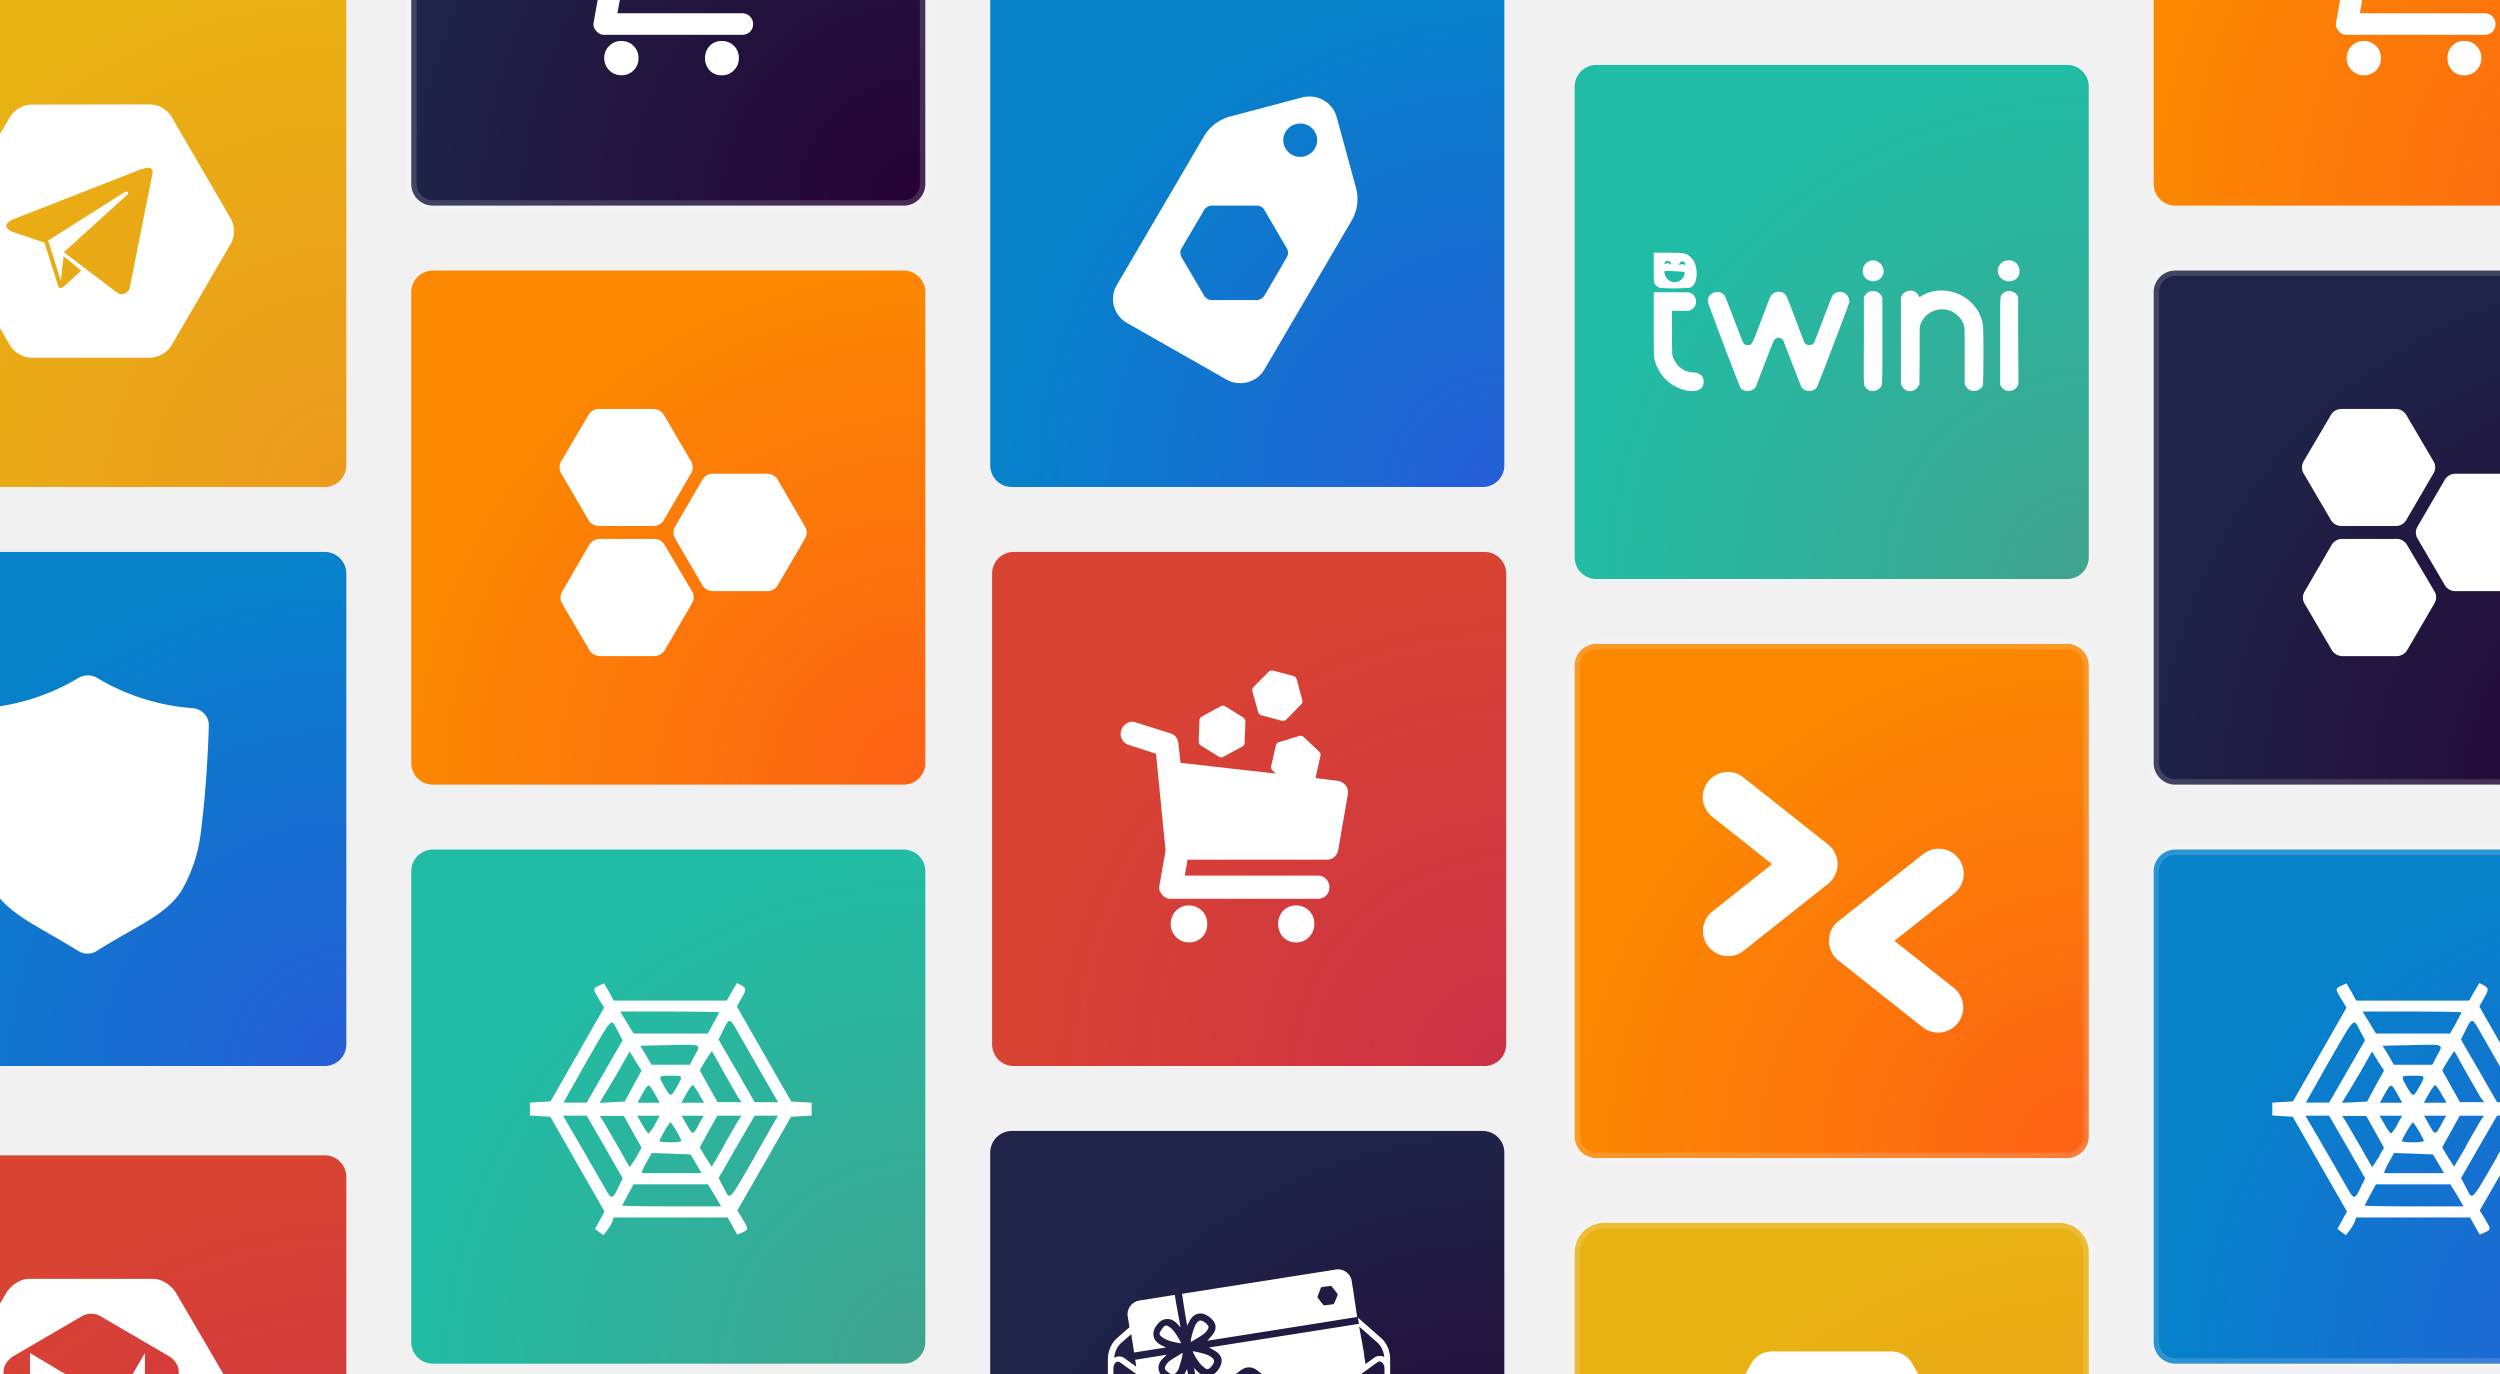 <svg xmlns="http://www.w3.org/2000/svg" width="462" height="254" fill="none" viewBox="0 0 462 254">
  <rect x="0" y="0" width="462" height="254" fill="#333333" stroke="none"/>
  <g clip-path="url(#a)">
    <path fill="#F1F1F1" d="M0 0h462v254H0z"/>
    <path fill="url(#b)" d="M183 213a4 4 0 0 1 4-4h87a4 4 0 0 1 4 4v87a4 4 0 0 1-4 4h-87a4 4 0 0 1-4-4v-87Z"/>
    <path fill="#fff" d="M256.901 251.235c0-1.574-.605-3.026-1.654-3.954l-4.316-3.792.201 1.17-.363.04-3.025.484-24.286 3.833v.04c.081.041.161.081.282.121.404.242.807.444 1.17.726.888.686 1.089 1.614.565 2.623a4.106 4.106 0 0 1-.767 1.089c-.887.928-2.178.928-3.227 0-.282-.242-.524-.525-.807-.807l.525 3.268.322 1.936-1.21.928-.928-5.93c-.08.121-.121.242-.161.322-.242.404-.444.848-.767 1.251-.564.726-1.573.968-2.38.605-.605-.242-1.089-.605-1.533-1.129-.322-.404-.443-.848-.443-1.332 0-.726.363-1.25.847-1.734.201-.202.443-.404.686-.646l-5.769.928h-.081l.202 1.291-2.179-1.573a1.323 1.323 0 0 0-.645-.283c-.121-.04-.242-.04-.363-.04s-.242 0-.363.04a2.831 2.831 0 0 0-.525.202c.081-1.089.565-2.098 1.291-2.743l1.856-1.614.524 3.389 5.89-.928c-.363-.202-.726-.363-1.049-.525-1.331-.766-1.654-2.097-.807-3.388a5.89 5.89 0 0 1 .646-.767c.645-.605 1.654-.766 2.42-.363.444.242.807.565 1.13.928.121.121.202.242.363.403l-.887-4.8v-.121l-.162-.928-.04-.162-6.536 1.049c-1.411.242-2.38 1.533-2.138 2.986l.323 1.936-2.34 2.057c-1.049.928-1.654 2.381-1.654 3.954V273.1c0 .484.041.928.162 1.331.363 2.017 1.855 3.55 3.63 3.55h44.659c2.057 0 3.711-1.977 3.711-4.478v-22.268Zm-4.478 2.057 2.098-1.533c.121-.081.242-.161.403-.161.444 0 .928.524.928 1.291v17.347a5.354 5.354 0 0 0-.807-.848l-8.794-6.817-3.227-2.502 9.399-6.777Zm-46.675-.363c0-.403.121-.767.323-1.009a.705.705 0 0 1 .564-.282c.121 0 .242.04.404.161l3.025 2.179.121.081 8.472 6.131-6.656 5.164-.121.081-5.245 4.034c-.322.282-.645.565-.887.928v-17.468Zm49.459 22.793a3.94 3.94 0 0 1-.686.726c-.403.283-.847.444-1.331.444h-44.699c-1.291 0-2.34-1.17-2.622-2.703-.041-.242-.041-.444-.041-.686 0-.363.041-.726.122-1.049.201-.927.685-1.694 1.331-2.218l4.962-3.833.081-.04 7.221-5.567.847-.646v-.04l1.21-.928 7.665-5.93c.484-.363 1.009-.565 1.533-.565.565 0 1.089.202 1.533.565l8.835 6.817.847.686 2.703 2.098 9.601 7.423c.605.484 1.049 1.21 1.291 2.057.081.323.121.646.162 1.009v.242a3.24 3.24 0 0 1-.565 2.138Zm.605-24.891-.04-.04c-.041-.04-.081-.04-.121-.081 0 0-.041 0-.041-.04-.04 0-.04-.041-.08-.041-.041 0-.081-.04-.121-.04h-.767c-.202.04-.444.162-.645.283l-1.654 1.21c-.081-.646-.202-1.251-.283-1.896 0-.121-.04-.283-.04-.404l-.847-4.639 3.348 2.945c.726.645 1.21 1.654 1.291 2.743.081.041.161.081.202.162-.041-.081-.121-.121-.202-.162Z"/>
    <path fill="#fff" d="M223.256 245.546c-.202.444-.565.807-.968 1.09-.646.443-1.331.847-2.017 1.25-.04.041-.121.041-.162.081-.04 0-.04-.04-.08-.04.08-.444.161-.928.282-1.372.162-.565.323-1.089.565-1.614.081-.242.282-.443.444-.645.201-.242.484-.323.807-.202.443.162.766.444 1.048.807.202.161.202.403.081.645Zm-4.68 4.479c-.08.403-.121.766-.202 1.089-.201.646-.363 1.291-.605 1.937-.121.282-.322.524-.524.726-.202.242-.525.322-.807.161a4.285 4.285 0 0 1-.887-.605c-.323-.282-.364-.565-.121-.968a2.47 2.47 0 0 1 .927-1.009c.686-.444 1.372-.847 2.058-1.291 0 0 .081 0 .161-.04Zm5.729 1.815c-.161.403-.444.726-.767 1.008-.242.202-.524.242-.766.04-.323-.242-.646-.484-.888-.766-.605-.686-1.048-1.493-1.452-2.3v-.121a15.7 15.7 0 0 1 1.331.283c.646.161 1.332.323 1.896.686.202.121.404.282.565.484.162.201.162.443.081.686Zm-6.011-3.591c-.242-.04-.403-.04-.565-.08-.807-.162-1.614-.323-2.34-.686-.282-.121-.564-.323-.806-.525-.323-.242-.364-.564-.162-.887.202-.323.404-.605.646-.888.201-.242.484-.282.766-.121.323.162.605.404.847.646.646.726 1.13 1.573 1.614 2.541Z"/>
    <path fill="#fff" d="M249.962 237.761c-.08-.404-.121-.807-.201-1.211-.041-.161-.081-.322-.162-.484-.484-1.008-1.573-1.654-2.743-1.452l-28.4 4.478v.121l.04.242.161 1.049v.081l.404 2.501.322 1.936c.081-.161.121-.282.162-.363.202-.363.363-.726.605-1.049.686-.887 1.775-1.129 2.743-.605.404.202.807.525 1.13.847.726.767.807 1.695.242 2.542-.242.403-.605.726-.928 1.129-.081.081-.121.162-.202.242l20.171-3.187 6.011-.968 1.331-.201h.162l-.848-5.648Zm-2.783 1.613-.282.686-.323.767a.318.318 0 0 1-.162.161c-.04 0-.04 0-.08.04l-1.533.202a.367.367 0 0 1-.283-.121l-.484-.605-.484-.646c-.081-.08-.081-.201-.04-.322l.04-.121.525-1.372c.04-.121.121-.161.242-.202l1.533-.201c.121 0 .201.04.282.121l.968 1.25c.081.121.121.242.081.363Z"/>
    <path fill="url(#c)" d="M183.342 106a4 4 0 0 1 4-4h87a4 4 0 0 1 4 4v87a4 4 0 0 1-4 4h-87a4 4 0 0 1-4-4v-87Z"/>
    <path fill="#fff" d="M235.029 123.923a.857.857 0 0 0-.602.23l-2.794 2.823a.863.863 0 0 0-.189.779l1.056 3.816a.915.915 0 0 0 .567.611l3.854 1.028a.937.937 0 0 0 .771-.226l2.775-2.831a.78.78 0 0 0 .189-.778l-1.018-3.816a1.005 1.005 0 0 0-.555-.616l-3.854-1.02h-.2Zm-9.05 6.476a.707.707 0 0 0-.386.116l-3.511 1.908a.846.846 0 0 0-.284.274.845.845 0 0 0-.132.373l-.151 4.006a.891.891 0 0 0 .386.686l3.395 2.098a.684.684 0 0 0 .771 0l3.515-1.907a.731.731 0 0 0 .413-.647l.154-4.007a.867.867 0 0 0-.385-.689l-3.361-2.095-.386-.116h-.038Zm-16.693 2.974a1.814 1.814 0 0 0-.983.269c-.52.27-.913.736-1.095 1.297a2.024 2.024 0 0 0 .15 1.678 2.137 2.137 0 0 0 1.284 1.071l4.987 1.6 1.773 17.911-1.133 6.371a2.31 2.31 0 0 0 0 .915c.104.312.272.599.494.841a1.977 1.977 0 0 0 1.661.778h27.038a2.392 2.392 0 0 0 1.588-.572c.408-.414.636-.974.636-1.558 0-.583-.228-1.143-.636-1.557-.429-.407-1-.626-1.588-.607h-24.521l.528-2.94h25.72c.51.01 1.007-.165 1.399-.495.372-.342.624-.797.717-1.296l1.773-10.264a2.125 2.125 0 0 0-.413-1.679 2.34 2.34 0 0 0-1.511-.841l-4.081-.514.077-.19.867-3.894a.712.712 0 0 0-.224-.779l-2.871-2.725a.874.874 0 0 0-.794-.191l-3.777 1.144a.777.777 0 0 0-.567.569l-.867 3.855a.782.782 0 0 0 .227.779l.605.611-17.598-1.986-.386-3.547a2.274 2.274 0 0 0-.455-1.219 1.877 1.877 0 0 0-1.021-.689l-6.418-2.021a1.535 1.535 0 0 0-.597-.125h.012Zm10.406 33.958a3.216 3.216 0 0 0-2.378.993 3.313 3.313 0 0 0-.735 1.119c-.167.42-.247.87-.236 1.322.001.898.354 1.759.983 2.394a3.342 3.342 0 0 0 2.37.994 3.252 3.252 0 0 0 2.358-.888c.316-.297.57-.654.749-1.051a3.35 3.35 0 0 0 .293-1.262v-.234a3.278 3.278 0 0 0-.972-2.406 3.272 3.272 0 0 0-2.428-.981h-.004Zm19.792 0a3.247 3.247 0 0 0-2.382.993 3.69 3.69 0 0 0 0 4.844 3.18 3.18 0 0 0 2.382.993 3.132 3.132 0 0 0 2.417-.993 3.295 3.295 0 0 0 .979-2.403 3.33 3.33 0 0 0-.879-2.38 3.28 3.28 0 0 0-2.289-1.054h-.228Z"/>
    <path fill="url(#d)" d="M-31-1a4 4 0 0 1 4-4h87a4 4 0 0 1 4 4v87a4 4 0 0 1-4 4h-87a4 4 0 0 1-4-4V-1Z"/>
    <path fill="#fff" d="M5.713 19.328a4.942 4.942 0 0 0-3.84 2.235L-9.18 40.508a4.818 4.818 0 0 0 0 4.391L1.872 63.87a4.943 4.943 0 0 0 3.841 2.235h22.109a4.947 4.947 0 0 0 3.845-2.234l11.052-18.945a4.818 4.818 0 0 0 0-4.392l-11.052-19.01a4.895 4.895 0 0 0-3.845-2.234l-22.11.038ZM27.43 31.01c.392 0 .784.194.784.862l-4.271 21.48a1.572 1.572 0 0 1-2.037.883 1.718 1.718 0 0 1-.198-.1l-9.903-7.525 11.483-10.424c.513-.43.315-.551.315-.551.038-.47-.784 0-.784 0L8.89 44.456l2.351 7.448.513-4.59 3.25 2.709-3.293 3.014a.78.78 0 0 1-.31.155h-.315a.315.315 0 0 1-.314-.237l-2.549-8.112-6.028-2.04s-.938-.354-1.02-1.017c-.082-.663 1.06-1.18 1.06-1.18L26.262 31.2v.082c.37-.157.765-.249 1.167-.271Z"/>
    <path fill="url(#e)" d="M76 54a4 4 0 0 1 4-4h87a4 4 0 0 1 4 4v87a4 4 0 0 1-4 4H80a4 4 0 0 1-4-4V54Z"/>
    <path fill="#fff" fill-rule="evenodd" d="M122.641 76.615a2.302 2.302 0 0 0-1.802-1.038h-10.248a2.287 2.287 0 0 0-1.802 1.038l-5.126 8.72a2.21 2.21 0 0 0 0 2.075l5.126 8.754a2.289 2.289 0 0 0 1.802 1.037h10.248a2.24 2.24 0 0 0 1.802-1.037l5.122-8.785a2.117 2.117 0 0 0 0-2.041l-5.122-8.723Zm21.051 11.972a2.382 2.382 0 0 0-1.802-1.038h-10.248a2.287 2.287 0 0 0-1.802 1.037l-5.122 8.79a2.186 2.186 0 0 0 0 2.075l5.122 8.755a2.29 2.29 0 0 0 1.802 1.037h10.248a2.288 2.288 0 0 0 1.802-1.037l5.126-8.755a2.139 2.139 0 0 0 0-2.04l-5.126-8.825Zm-20.923 12.041a2.17 2.17 0 0 0-1.728-1.037h-10.315a2.287 2.287 0 0 0-1.798 1.037l-5.091 8.789a2.142 2.142 0 0 0 0 2.041l5.126 8.754a2.383 2.383 0 0 0 1.798 1.038h10.249a2.33 2.33 0 0 0 1.797-1.038l5.127-8.789a2.208 2.208 0 0 0 0-2.075l-5.165-8.72Z" clip-rule="evenodd"/>
    <path fill="url(#f)" d="M398 54a4 4 0 0 1 4-4h87a4 4 0 0 1 4 4v87a4 4 0 0 1-4 4h-87a4 4 0 0 1-4-4V54Z"/>
    <path fill="#fff" fill-rule="evenodd" d="M444.641 76.615a2.302 2.302 0 0 0-1.802-1.038h-10.248a2.287 2.287 0 0 0-1.802 1.038l-5.126 8.72a2.21 2.21 0 0 0 0 2.075l5.126 8.754a2.289 2.289 0 0 0 1.802 1.037h10.248a2.24 2.24 0 0 0 1.802-1.037l5.122-8.785a2.117 2.117 0 0 0 0-2.041l-5.122-8.723Zm21.051 11.972a2.382 2.382 0 0 0-1.802-1.038h-10.248a2.287 2.287 0 0 0-1.802 1.037l-5.122 8.79a2.186 2.186 0 0 0 0 2.075l5.122 8.755a2.29 2.29 0 0 0 1.802 1.037h10.248a2.288 2.288 0 0 0 1.802-1.037l5.126-8.755a2.139 2.139 0 0 0 0-2.04l-5.126-8.825Zm-20.923 12.041a2.17 2.17 0 0 0-1.728-1.037h-10.315a2.287 2.287 0 0 0-1.798 1.037l-5.091 8.789a2.142 2.142 0 0 0 0 2.041l5.126 8.754a2.383 2.383 0 0 0 1.798 1.038h10.249a2.33 2.33 0 0 0 1.797-1.038l5.127-8.789a2.208 2.208 0 0 0 0-2.075l-5.165-8.72Z" clip-rule="evenodd"/>
    <path fill="#fff" fill-opacity=".15" d="M402 51h87v-2h-87v2Zm90 3v87h2V54h-2Zm-3 90h-87v2h87v-2Zm-90-3V54h-2v87h2Zm3 3a3 3 0 0 1-3-3h-2a5 5 0 0 0 5 5v-2Zm90-3a3 3 0 0 1-3 3v2a5 5 0 0 0 5-5h-2Zm-3-90a3 3 0 0 1 3 3h2a5 5 0 0 0-5-5v2Zm-87-2a5 5 0 0 0-5 5h2a3 3 0 0 1 3-3v-2Z"/>
    <path fill="url(#g)" d="M291 123a4 4 0 0 1 4-4h87a4 4 0 0 1 4 4v87a4 4 0 0 1-4 4h-87a4 4 0 0 1-4-4v-87Z"/>
    <g clip-path="url(#h)">
      <path fill="#fff" fill-rule="evenodd" d="M315.668 144.422a4.639 4.639 0 0 1 6.516-.754l15.641 12.394a4.636 4.636 0 0 1 0 7.27l-15.641 12.394a4.639 4.639 0 0 1-5.762-7.271l11.053-8.758-11.053-8.758a4.64 4.64 0 0 1-.754-6.517Zm46.23 14.174a4.64 4.64 0 0 1-.755 6.517l-11.053 8.758 11.053 8.758a4.64 4.64 0 0 1-5.761 7.271l-15.641-12.394a4.637 4.637 0 0 1 0-7.27l15.641-12.394a4.639 4.639 0 0 1 6.516.754Z" clip-rule="evenodd"/>
    </g>
    <path fill="#fff" fill-opacity=".15" d="M295 120h87v-2h-87v2Zm90 3v87h2v-87h-2Zm-3 90h-87v2h87v-2Zm-90-3v-87h-2v87h2Zm3 3a3 3 0 0 1-3-3h-2a5 5 0 0 0 5 5v-2Zm90-3a3 3 0 0 1-3 3v2a5 5 0 0 0 5-5h-2Zm-3-90a3 3 0 0 1 3 3h2a5 5 0 0 0-5-5v2Zm-87-2a5 5 0 0 0-5 5h2a3 3 0 0 1 3-3v-2Z"/>
    <path fill="url(#i)" d="M76 161a4 4 0 0 1 4-4h87a4 4 0 0 1 4 4v87a4 4 0 0 1-4 4H80a4 4 0 0 1-4-4v-87Z"/>
    <path fill="#fff" d="m110.713 227.684-.751-.575.876-1.612.877-1.611-5.008-8.737-5.008-8.778-1.907-.113-1.87-.118v-2.375l1.908-.117 1.907-.114 4.953-8.661 4.941-8.665-.955-1.569c-1.144-1.918-1.144-1.918 0-2.493l.955-.419.914 1.569.877 1.611h20.89l.914-1.649.951-1.594.764.386c1.027.575 1.027.881 0 2.568l-.764 1.376 5.008 8.779 5.029 8.778 1.907.113 1.869.118v2.375l-1.907.117-1.907.114-4.953 8.661-4.971 8.648.956 1.532c1.143 1.955 1.143 1.993 0 2.518l-.956.419-.913-1.603-.877-1.573h-21.04l-.23.692a8.47 8.47 0 0 1-.951 1.645l-.726.923-.802-.566Zm21.366-6.786-1.252-2.031h-13.746l-1.03 1.876-1.081 2.044c0 .079 4.119.155 9.151.155h9.148l-1.19-2.044Zm-17.877-1.38.876-1.763-3.317-5.786-3.339-5.791h-4.377l3.505 6.017 4.348 7.554c1.102 1.955 1.294 1.917 2.325-.231h-.021Zm25.234-5.749 4.328-7.591h-4.307l-3.338 5.749-3.318 5.791.956 1.8c1.218 2.337.759 2.799 5.717-5.749h-.038Zm-10.787 1.301-1.031-1.725-3.622-.151-3.58-.117-.881 1.611c-.364.595-.67 1.225-.914 1.88v.231h11.038l-1.01-1.729Zm-10.921-1.515.835-1.456-1.64-2.938-1.636-2.937h-4.457l.609.923 2.746 4.713 2.17 3.831.267-.382c.155-.151.647-.957 1.144-1.725l-.038-.029Zm15.971-1.725c.884-1.58 1.787-3.151 2.708-4.712l.609-.923h-4.461l-1.636 2.937-1.602 2.912 1.068 1.8 1.144 1.763 2.211-3.777h-.041Zm-7.775-.956c0-.387-1.79-3.45-2.02-3.45-.229 0-2.019 3.063-2.019 3.45 0 .113.913.226 2.019.226s2.02-.13 2.02-.243v.017Zm-4.916-3.068.914-1.611h-4.173l.952 1.649c.496.881 1.03 1.611 1.143 1.611.113 0 .689-.73 1.185-1.611l-.021-.038Zm8.117 0 .914-1.611h-4.077l.914 1.611c1.143 2.031 1.143 2.031 2.286 0h-.037Zm-17.381-9.811 3.318-5.753-.956-1.8c-1.219-2.337-.76-2.837-5.717 5.749l-4.269 7.574h4.306l3.318-5.77Zm5.262 2.682 1.561-2.837-1.143-1.762-1.069-1.763-2.17 3.831c-1.222 2.031-2.441 4.142-2.821 4.675l-.567.982 2.324-.113 2.325-.118 1.56-2.895Zm4.002 1.456c-1.143-1.993-1.143-1.993-2.287 0l-.918 1.649h4.119l-.914-1.649Zm8.154 0c-.492-.881-1.026-1.612-1.143-1.612-.117 0-.684.731-1.181 1.612l-.914 1.649h4.194l-.956-1.649Zm7.282.73-2.745-4.792-2.133-3.836-.267.349-1.143 1.762-.835 1.456 1.64 2.938 1.636 2.937h4.49l-.643-.814Zm3.89-5.178-4.349-7.604c-1.101-1.917-1.293-1.917-2.324.269l-.876 1.762 3.338 5.749 3.339 5.829h4.344l-3.472-6.005Zm-15.249 3.185c1.144-2.098 1.219-2.073-1.143-2.073s-2.287-.038-1.144 2.073c1.144 1.934 1.144 1.934 2.287-.017v.017Zm3.28-5.778c1.219-2.183 1.411-2.099-4.728-1.952l-5.337.114 1.068 1.724 1.027 1.792h7.094l.876-1.678Zm3.468-5.976 1.081-2.027c0-.075-4.119-.151-9.152-.151h-9.159l1.252 2.031 1.218 2.031h13.721l1.039-1.884Z"/>
    <path fill="url(#j)" d="M398 161a4 4 0 0 1 4-4h87a4 4 0 0 1 4 4v87a4 4 0 0 1-4 4h-87a4 4 0 0 1-4-4v-87Z"/>
    <path fill="#fff" d="m432.713 227.684-.751-.575.876-1.612.877-1.611-5.008-8.737-5.008-8.778-1.907-.113-1.869-.118v-2.375l1.907-.117 1.907-.114 4.953-8.661 4.941-8.665-.955-1.569c-1.144-1.918-1.144-1.918 0-2.493l.955-.419.914 1.569.877 1.611h20.89l.914-1.649.951-1.594.764.386c1.027.575 1.027.881 0 2.568l-.764 1.376 5.008 8.779 5.029 8.778 1.907.113 1.869.118v2.375l-1.907.117-1.907.114-4.953 8.661-4.971 8.648.956 1.532c1.143 1.955 1.143 1.993 0 2.518l-.956.419-.913-1.603-.877-1.573h-21.04l-.23.692a8.47 8.47 0 0 1-.951 1.645l-.726.923-.802-.566Zm21.366-6.786-1.252-2.031h-13.746l-1.03 1.876-1.081 2.044c0 .079 4.119.155 9.151.155h9.148l-1.19-2.044Zm-17.877-1.38.876-1.763-3.317-5.786-3.339-5.791h-4.377l3.505 6.017 4.348 7.554c1.102 1.955 1.294 1.917 2.325-.231h-.021Zm25.234-5.749 4.328-7.591h-4.307l-3.338 5.749-3.318 5.791.956 1.8c1.218 2.337.759 2.799 5.717-5.749h-.038Zm-10.787 1.301-1.031-1.725-3.622-.151-3.58-.117-.881 1.611c-.364.595-.67 1.225-.914 1.88v.231h11.038l-1.01-1.729Zm-10.921-1.515.835-1.456-1.64-2.938-1.636-2.937h-4.457l.609.923 2.746 4.713 2.17 3.831.267-.382c.155-.151.647-.957 1.144-1.725l-.038-.029Zm15.971-1.725c.884-1.58 1.787-3.151 2.708-4.712l.609-.923h-4.461l-1.636 2.937-1.602 2.912 1.068 1.8 1.144 1.763 2.211-3.777h-.041Zm-7.775-.956c0-.387-1.79-3.45-2.02-3.45-.229 0-2.019 3.063-2.019 3.45 0 .113.913.226 2.019.226s2.02-.13 2.02-.243v.017Zm-4.916-3.068.914-1.611h-4.173l.952 1.649c.496.881 1.03 1.611 1.143 1.611.113 0 .689-.73 1.185-1.611l-.021-.038Zm8.117 0 .914-1.611h-4.077l.914 1.611c1.143 2.031 1.143 2.031 2.286 0h-.037Zm-17.381-9.811 3.318-5.753-.956-1.8c-1.219-2.337-.76-2.837-5.717 5.749l-4.269 7.574h4.306l3.318-5.77Zm5.262 2.682 1.561-2.837-1.143-1.762-1.069-1.763-2.17 3.831c-1.222 2.031-2.441 4.142-2.821 4.675l-.567.982 2.324-.113 2.325-.118 1.56-2.895Zm4.002 1.456c-1.143-1.993-1.143-1.993-2.287 0l-.918 1.649h4.119l-.914-1.649Zm8.154 0c-.492-.881-1.026-1.612-1.143-1.612-.117 0-.684.731-1.181 1.612l-.914 1.649h4.194l-.956-1.649Zm7.282.73-2.745-4.792-2.133-3.836-.267.349-1.143 1.762-.835 1.456 1.64 2.938 1.636 2.937h4.49l-.643-.814Zm3.89-5.178-4.349-7.604c-1.101-1.917-1.293-1.917-2.324.269l-.876 1.762 3.338 5.749 3.339 5.829h4.344l-3.472-6.005Zm-15.249 3.185c1.144-2.098 1.219-2.073-1.143-2.073s-2.287-.038-1.144 2.073c1.144 1.934 1.144 1.934 2.287-.017v.017Zm3.28-5.778c1.219-2.183 1.411-2.099-4.728-1.952l-5.337.114 1.068 1.724 1.027 1.792h7.094l.876-1.678Zm3.468-5.976 1.081-2.027c0-.075-4.119-.151-9.152-.151h-9.159l1.252 2.031 1.218 2.031h13.721l1.039-1.884Z"/>
    <path fill="#fff" fill-opacity=".15" d="M402 158h87v-2h-87v2Zm90 3v87h2v-87h-2Zm-3 90h-87v2h87v-2Zm-90-3v-87h-2v87h2Zm3 3a3 3 0 0 1-3-3h-2a5 5 0 0 0 5 5v-2Zm90-3a3 3 0 0 1-3 3v2a5 5 0 0 0 5-5h-2Zm-3-90a3 3 0 0 1 3 3h2a5 5 0 0 0-5-5v2Zm-87-2a5 5 0 0 0-5 5h2a3 3 0 0 1 3-3v-2Z"/>
    <path fill="url(#k)" d="M291 231.461a5.461 5.461 0 0 1 5.461-5.461h84.078a5.461 5.461 0 0 1 5.461 5.461v84.078a5.461 5.461 0 0 1-5.461 5.461h-84.078a5.461 5.461 0 0 1-5.461-5.461v-84.078Z"/>
    <path fill="#fff" d="m364.401 271.273-11.039-19.296a4.418 4.418 0 0 0-3.826-2.227h-22.078a4.396 4.396 0 0 0-3.819 2.227L312.6 271.273a4.496 4.496 0 0 0 0 4.454l11.039 19.296a4.396 4.396 0 0 0 3.819 2.227h22.078a4.398 4.398 0 0 0 3.819-2.227l11.039-19.296a4.48 4.48 0 0 0 .007-4.454Z"/>
    <path fill="#fff" fill-opacity=".15" d="M296.461 227h84.078v-2h-84.078v2ZM385 231.461v84.078h2v-84.078h-2ZM380.539 320h-84.078v2h84.078v-2ZM292 315.539v-84.078h-2v84.078h2Zm4.461 4.461a4.46 4.46 0 0 1-4.461-4.461h-2a6.461 6.461 0 0 0 6.461 6.461v-2ZM385 315.539a4.46 4.46 0 0 1-4.461 4.461v2a6.461 6.461 0 0 0 6.461-6.461h-2ZM380.539 227a4.46 4.46 0 0 1 4.461 4.461h2a6.461 6.461 0 0 0-6.461-6.461v2Zm-84.078-2a6.461 6.461 0 0 0-6.461 6.461h2a4.46 4.46 0 0 1 4.461-4.461v-2Z"/>
    <path fill="url(#l)" d="M-31 106a4 4 0 0 1 4-4h87a4 4 0 0 1 4 4v87a4 4 0 0 1-4 4h-87a4 4 0 0 1-4-4v-87Z"/>
    <path fill="#fff" fill-rule="evenodd" d="M-4.71 153.254a27.988 27.988 0 0 0 3.766 11.56c1.563 2.311 3.717 3.93 6.728 5.816l3.042 1.776c1.704.963 3.61 2.085 5.69 3.365a3.172 3.172 0 0 0 3.35-.028c2.063-1.3 3.99-2.404 5.634-3.337l3.073-1.776c3.042-1.825 5.22-3.45 6.838-5.816a27.988 27.988 0 0 0 3.766-11.56c.786-6.123 1.267-13.739 1.41-19.202.044-1.705-1.344-3.07-3.045-3.195a39.809 39.809 0 0 1-17.564-5.566 3.403 3.403 0 0 0-3.495 0 39.829 39.829 0 0 1-17.56 5.565c-1.7.125-3.086 1.491-3.034 3.195.225 7.265 1.096 17.193 1.401 19.203Z" clip-rule="evenodd"/>
    <path fill="url(#m)" d="M-31 217.5a4 4 0 0 1 4-4h87a4 4 0 0 1 4 4v87a4 4 0 0 1-4 4h-87a4 4 0 0 1-4-4v-87Z"/>
    <path fill="#fff" d="m43.974 258.534-11.518-19.731c-.823-1.235-2.466-2.466-4.109-2.466H5.336c-1.648 0-3.29 1.231-4.11 2.466l-11.512 19.731c-.824 1.235-.824 3.697 0 4.932L1.23 283.197c.82 1.231 2.462 2.467 4.11 2.467h23.02c1.643 0 3.285-1.236 4.109-2.467l11.504-19.708c.823-1.258.823-3.72 0-4.955ZM33.03 268.558c0 1.077-.81 2.154-1.62 2.715l-12.947 7.548a3.454 3.454 0 0 1-3.24 0l-12.948-7.548c-.81-.543-1.62-1.62-1.62-2.715v-15.111c0-1.081.81-2.158 1.62-2.715l12.948-7.553a3.454 3.454 0 0 1 3.24 0l12.947 7.553c.81.539 1.62 1.616 1.62 2.715v15.111Z"/>
    <path fill="#fff" d="M26.78 250.039v21.903h-.117l-15.63-9.327-5.45 9.327H5.54v-21.903l15.748 9.399 5.494-9.399Z"/>
    <path fill="url(#n)" d="M183-1a4 4 0 0 1 4-4h87a4 4 0 0 1 4 4v87a4 4 0 0 1-4 4h-87a4 4 0 0 1-4-4V-1Z"/>
    <g clip-path="url(#o)">
      <path fill="#fff" d="m250.591 34.753-3.579-13.137c-.748-2.723-3.578-4.325-6.344-3.62l-13.306 3.524c-2.05.545-3.839 1.89-4.88 3.685l-16.104 27.49c-1.432 2.435-.586 5.575 1.887 6.985l18.349 10.445c2.472 1.41 5.661.576 7.06-1.859l16.104-27.49a7.829 7.829 0 0 0 .813-6.023Zm-12.786 12.784-4.131 7.08c-.293.513-.846.801-1.432.833h-8.296a1.66 1.66 0 0 1-1.432-.833l-4.164-7.08a1.629 1.629 0 0 1 0-1.634l4.164-7.081c.293-.513.846-.801 1.432-.833h8.296c.586 0 1.139.32 1.432.833l4.131 7.08c.293.481.293 1.122 0 1.635Zm3.286-18.648a3.151 3.151 0 0 1-3.839-2.178c-.455-1.634.553-3.332 2.213-3.781a3.151 3.151 0 0 1 3.839 2.179c.455 1.634-.553 3.332-2.213 3.78Z"/>
    </g>
    <path fill="url(#p)" d="M76-53a4 4 0 0 1 4-4h87a4 4 0 0 1 4 4v87a4 4 0 0 1-4 4H80a4 4 0 0 1-4-4v-87Z"/>
    <path fill="#fff" d="M129.181-32.71a.805.805 0 0 0-.564.213l-2.62 2.62a.8.8 0 0 0-.177.723l.99 3.541a.853.853 0 0 0 .531.568l3.614.954a.886.886 0 0 0 .723-.21l2.602-2.627a.723.723 0 0 0 .177-.723l-.954-3.541a.945.945 0 0 0-.521-.571l-3.613-.947h-.188Zm-8.485 6.01a.662.662 0 0 0-.361.108l-3.293 1.77a.8.8 0 0 0-.39.6l-.141 3.719a.83.83 0 0 0 .362.636l3.183 1.948a.649.649 0 0 0 .723 0l3.296-1.77a.68.68 0 0 0 .386-.6l.145-3.72a.801.801 0 0 0-.361-.639l-3.152-1.944-.361-.109h-.036Zm-15.651 2.76a1.712 1.712 0 0 0-.921.25c-.487.25-.856.683-1.027 1.203a1.85 1.85 0 0 0 .141 1.558 1.982 1.982 0 0 0 1.204.993l4.676 1.485 1.662 16.623-1.062 5.912c-.058.28-.058.57 0 .85.097.29.255.556.462.78a1.864 1.864 0 0 0 1.558.723h25.349a2.257 2.257 0 0 0 1.489-.531 2.046 2.046 0 0 0 0-2.891 2.08 2.08 0 0 0-1.489-.564h-22.99l.495-2.728h24.114c.479.01.944-.153 1.312-.46.349-.317.585-.739.672-1.203l1.663-9.525a1.956 1.956 0 0 0-.387-1.558 2.197 2.197 0 0 0-1.417-.78l-3.826-.477.072-.177.813-3.614a.662.662 0 0 0-.21-.723l-2.692-2.53a.823.823 0 0 0-.744-.176l-3.542 1.062a.726.726 0 0 0-.531.528l-.813 3.577a.722.722 0 0 0 .213.723l.568.567-16.501-1.843-.361-3.292a2.097 2.097 0 0 0-.426-1.13 1.765 1.765 0 0 0-.958-.64l-6.017-1.876a1.441 1.441 0 0 0-.56-.116h.011Zm9.757 31.515a3.036 3.036 0 0 0-2.23.922 3.09 3.09 0 0 0-.91 2.265 3.145 3.145 0 0 0 3.144 3.144 3.074 3.074 0 0 0 3.187-2.97v-.217a3.044 3.044 0 0 0-.911-2.233 3.08 3.08 0 0 0-2.276-.91h-.004Zm18.556 0a3.052 3.052 0 0 0-2.233.922 3.4 3.4 0 0 0 0 4.495 2.972 2.972 0 0 0 2.233.922 2.94 2.94 0 0 0 2.266-.922 3.044 3.044 0 0 0 .918-2.23 3.079 3.079 0 0 0-2.971-3.187h-.213Z"/>
    <path fill="#fff" fill-opacity=".15" d="M80-56h87v-2H80v2Zm90 3v87h2v-87h-2Zm-3 90H80v2h87v-2Zm-90-3v-87h-2v87h2Zm3 3a3 3 0 0 1-3-3h-2a5 5 0 0 0 5 5v-2Zm90-3a3 3 0 0 1-3 3v2a5 5 0 0 0 5-5h-2Zm-3-90a3 3 0 0 1 3 3h2a5 5 0 0 0-5-5v2Zm-87-2a5 5 0 0 0-5 5h2a3 3 0 0 1 3-3v-2Z"/>
    <path fill="url(#q)" d="M398-53a4 4 0 0 1 4-4h87a4 4 0 0 1 4 4v87a4 4 0 0 1-4 4h-87a4 4 0 0 1-4-4v-87Z"/>
    <path fill="#fff" d="M451.181-32.71a.805.805 0 0 0-.564.213l-2.62 2.62a.8.8 0 0 0-.177.723l.99 3.541a.853.853 0 0 0 .531.568l3.614.954a.886.886 0 0 0 .723-.21l2.602-2.627a.723.723 0 0 0 .177-.723l-.954-3.541a.945.945 0 0 0-.521-.571l-3.613-.947h-.188Zm-8.485 6.01a.662.662 0 0 0-.361.108l-3.293 1.77a.8.8 0 0 0-.39.6l-.141 3.719a.83.83 0 0 0 .362.636l3.183 1.948a.649.649 0 0 0 .723 0l3.296-1.77a.68.68 0 0 0 .386-.6l.145-3.72a.801.801 0 0 0-.361-.639l-3.152-1.944-.361-.109h-.036Zm-15.651 2.76a1.712 1.712 0 0 0-.921.25c-.487.25-.856.683-1.027 1.203a1.85 1.85 0 0 0 .141 1.558 1.982 1.982 0 0 0 1.204.993l4.676 1.485 1.662 16.623-1.062 5.912c-.058.28-.058.57 0 .85.097.29.255.556.462.78a1.864 1.864 0 0 0 1.558.723h25.349a2.257 2.257 0 0 0 1.489-.531 2.046 2.046 0 0 0 0-2.891 2.08 2.08 0 0 0-1.489-.564h-22.99l.495-2.728h24.114c.479.01.944-.153 1.312-.46.349-.317.585-.739.672-1.203l1.663-9.525a1.956 1.956 0 0 0-.387-1.558 2.197 2.197 0 0 0-1.417-.78l-3.826-.477.072-.177.813-3.614a.662.662 0 0 0-.21-.723l-2.692-2.53a.823.823 0 0 0-.744-.176l-3.542 1.062a.726.726 0 0 0-.531.528l-.813 3.577a.722.722 0 0 0 .213.723l.568.567-16.501-1.843-.361-3.292a2.097 2.097 0 0 0-.426-1.13 1.765 1.765 0 0 0-.958-.64l-6.017-1.876a1.441 1.441 0 0 0-.56-.116h.011Zm9.757 31.515a3.036 3.036 0 0 0-2.23.922 3.09 3.09 0 0 0-.91 2.265 3.145 3.145 0 0 0 3.144 3.144 3.074 3.074 0 0 0 3.187-2.97v-.217a3.044 3.044 0 0 0-.911-2.233 3.08 3.08 0 0 0-2.276-.91h-.004Zm18.556 0a3.052 3.052 0 0 0-2.233.922 3.4 3.4 0 0 0 0 4.495 2.972 2.972 0 0 0 2.233.922 2.94 2.94 0 0 0 2.266-.922 3.044 3.044 0 0 0 .918-2.23 3.079 3.079 0 0 0-2.971-3.187h-.213Z"/>
    <path fill="url(#r)" d="M291 16a4 4 0 0 1 4-4h87a4 4 0 0 1 4 4v87a4 4 0 0 1-4 4h-87a4 4 0 0 1-4-4V16Z"/>
    <path fill="#fff" d="M312.125 72.237a7.606 7.606 0 0 1-4.182-2.01 7.589 7.589 0 0 1-2.233-4.062c-.095-.427-.095-.949-.095-6.314v-5.834h3.279c3.278 0 3.326 0 3.564.142a1.748 1.748 0 0 1 0 3.13l-.286.143h-3.183v4.037c0 4.506 0 4.27.427 5.075a3.976 3.976 0 0 0 3.517 2.278c1.235.094 1.9.664 1.9 1.707 0 1.328-.998 1.898-2.756 1.708h.048Zm10.316-.048a1.835 1.835 0 0 1-.808-.521 543.855 543.855 0 0 1-5.992-15.754c-.333-1.613 1.806-2.656 2.946-1.423.238.237.238.332 1.858 4.506 1.901 4.938 1.758 4.744 2.423 4.744.855.095.808.19 2.614-4.559.855-2.23 1.568-4.174 1.663-4.269a1.725 1.725 0 0 1 1.211-.96 1.735 1.735 0 0 1 1.497.39c.285.285.38.475 1.996 4.744l1.568 4.132a1.072 1.072 0 0 0 1.758.19c.095-.095.855-2.04 1.71-4.322 1.806-4.696 1.663-4.411 1.996-4.743a1.744 1.744 0 0 1 2.851 1.565c-.095.475-5.802 15.47-6.039 15.754-.665.854-2.329.759-2.851-.237l-1.663-4.27-1.663-4.316a1.045 1.045 0 0 0-1.806.284 479.089 479.089 0 0 0-3.231 8.35 1.854 1.854 0 0 1-2.038.715Zm23.145 0a1.67 1.67 0 0 1-.856-.616c-.332-.475-.332 0-.285-8.681v-7.894l.143-.284a1.756 1.756 0 0 1 2.498-.664c.275.174.495.42.638.711l.142.285v7.927c0 8.965 0 8.206-.475 8.728a1.716 1.716 0 0 1-1.805.488Zm6.889 0a1.602 1.602 0 0 1-1.045-.948l-.143-.237V54.998l.143-.284c.618-1.328 2.661-1.328 3.136-.047.095.284.095.284.333.142 4.514-2.846 10.743 0 11.551 5.265.142.949.095 10.678 0 11.105a1.786 1.786 0 0 1-1.586 1.077 1.784 1.784 0 0 1-1.645-.982l-.143-.332v-5.218c0-5.84 0-5.408-.38-6.167a4.229 4.229 0 0 0-7.845.57l-.095.384v5.218l-.047 5.265-.143.285a1.81 1.81 0 0 1-2.091.948v-.038Zm18.204 0a2.42 2.42 0 0 1-.903-.806l-.143-.285V63.13c0-9.013-.047-8.258.38-8.78a1.765 1.765 0 0 1 2.851.374l.095.238v7.974l.048 7.969-.095.285a1.74 1.74 0 0 1-2.233.949v.051Zm-63.781-18.931a1.968 1.968 0 0 1-1.188-.95c-.095-.284-.095-.331-.095-2.893v-2.704h2.519c3.326 0 3.516.048 4.419.95 1.425 1.422 1.282 4.932-.191 5.502a34.973 34.973 0 0 1-5.464.047v.048Zm3.374-1.281a1.991 1.991 0 0 0 1.045-1.423c.048-.332.095-.332-1.853-.427-1.948-.095-1.901-.095-1.853.332a1.9 1.9 0 0 0 2.661 1.518Zm1.14-3.178a.518.518 0 0 0-.855-.38c-.333.285-.333.712 0 .474a.5.5 0 0 1 .618 0c.19.19.237.143.237-.094Zm-2.661 0c.19-.522-.807-.854-1.093-.332-.142.284 0 .474.238.237a.512.512 0 0 1 .523 0c.19.19.285.19.347.095h-.015Zm36.644 3.035a1.937 1.937 0 0 1-1.17-1.724 1.932 1.932 0 0 1 1.075-1.785c1.996-.95 3.802 1.707 2.139 3.177a2.048 2.048 0 0 1-2.044.332Zm25.284.048a1.9 1.9 0 0 1-1.471-2.042 1.898 1.898 0 0 1 1.851-1.706c1.805-.237 2.851 1.993 1.615 3.321a2.222 2.222 0 0 1-1.995.474v-.047Z"/>
  </g>
  <defs>
    <radialGradient id="b" cx="0" cy="0" r="1" gradientTransform="matrix(-95 0 0 -95 278 304)" gradientUnits="userSpaceOnUse">
      <stop stop-color="#260133"/>
      <stop offset="1" stop-color="#1F2348"/>
    </radialGradient>
    <radialGradient id="c" cx="0" cy="0" r="1" gradientTransform="matrix(-95 0 0 -95 278.342 197)" gradientUnits="userSpaceOnUse">
      <stop stop-color="#CC3047"/>
      <stop offset="1" stop-color="#D94432"/>
    </radialGradient>
    <radialGradient id="d" cx="0" cy="0" r="1" gradientTransform="matrix(-95 0 0 -95 64 90)" gradientUnits="userSpaceOnUse">
      <stop stop-color="#EC991C"/>
      <stop offset="1" stop-color="#E9B213"/>
    </radialGradient>
    <radialGradient id="e" cx="0" cy="0" r="1" gradientTransform="matrix(-95 0 0 -95 171 145)" gradientUnits="userSpaceOnUse">
      <stop stop-color="#FD6216"/>
      <stop offset="1" stop-color="#FC8701"/>
    </radialGradient>
    <radialGradient id="f" cx="0" cy="0" r="1" gradientTransform="matrix(-95 0 0 -95 493 145)" gradientUnits="userSpaceOnUse">
      <stop stop-color="#260133"/>
      <stop offset="1" stop-color="#1F2348"/>
    </radialGradient>
    <radialGradient id="g" cx="0" cy="0" r="1" gradientTransform="matrix(-95 0 0 -95 386 214)" gradientUnits="userSpaceOnUse">
      <stop stop-color="#FD6216"/>
      <stop offset="1" stop-color="#FC8701"/>
    </radialGradient>
    <radialGradient id="i" cx="0" cy="0" r="1" gradientTransform="matrix(-95 0 0 -95 171 252)" gradientUnits="userSpaceOnUse">
      <stop stop-color="#41A38E"/>
      <stop offset="1" stop-color="#21BCA5"/>
    </radialGradient>
    <radialGradient id="j" cx="0" cy="0" r="1" gradientTransform="matrix(-95 0 0 -95 493 252)" gradientUnits="userSpaceOnUse">
      <stop stop-color="#265DD7"/>
      <stop offset="1" stop-color="#0582CA"/>
    </radialGradient>
    <radialGradient id="k" cx="0" cy="0" r="1" gradientTransform="matrix(-95 0 0 -95 386 321)" gradientUnits="userSpaceOnUse">
      <stop stop-color="#EC991C"/>
      <stop offset="1" stop-color="#E9B213"/>
    </radialGradient>
    <radialGradient id="l" cx="0" cy="0" r="1" gradientTransform="matrix(-95 0 0 -95 64 197)" gradientUnits="userSpaceOnUse">
      <stop stop-color="#265DD7"/>
      <stop offset="1" stop-color="#0582CA"/>
    </radialGradient>
    <radialGradient id="m" cx="0" cy="0" r="1" gradientTransform="matrix(-95 0 0 -95 64 308.5)" gradientUnits="userSpaceOnUse">
      <stop stop-color="#CC3047"/>
      <stop offset="1" stop-color="#D94432"/>
    </radialGradient>
    <radialGradient id="n" cx="0" cy="0" r="1" gradientTransform="matrix(-95 0 0 -95 278 90)" gradientUnits="userSpaceOnUse">
      <stop stop-color="#265DD7"/>
      <stop offset="1" stop-color="#0582CA"/>
    </radialGradient>
    <radialGradient id="p" cx="0" cy="0" r="1" gradientTransform="matrix(-95 0 0 -95 171 38)" gradientUnits="userSpaceOnUse">
      <stop stop-color="#260133"/>
      <stop offset="1" stop-color="#1F2348"/>
    </radialGradient>
    <radialGradient id="q" cx="0" cy="0" r="1" gradientTransform="matrix(-95 0 0 -95 493 38)" gradientUnits="userSpaceOnUse">
      <stop stop-color="#FD6216"/>
      <stop offset="1" stop-color="#FC8701"/>
    </radialGradient>
    <radialGradient id="r" cx="0" cy="0" r="1" gradientTransform="matrix(-95 0 0 -95 386 107)" gradientUnits="userSpaceOnUse">
      <stop stop-color="#41A38E"/>
      <stop offset="1" stop-color="#21BCA5"/>
    </radialGradient>
    <clipPath id="a">
      <path fill="#fff" d="M0 0h462v254H0z"/>
    </clipPath>
    <clipPath id="h">
      <path fill="#fff" d="M0 0h48.239v48.239H0z" transform="translate(314.665 142.665)"/>
    </clipPath>
    <clipPath id="o">
      <path fill="#fff" d="M0 0h52.981v52.981H0z" transform="translate(201.27 17.836)"/>
    </clipPath>
  </defs>
</svg>
